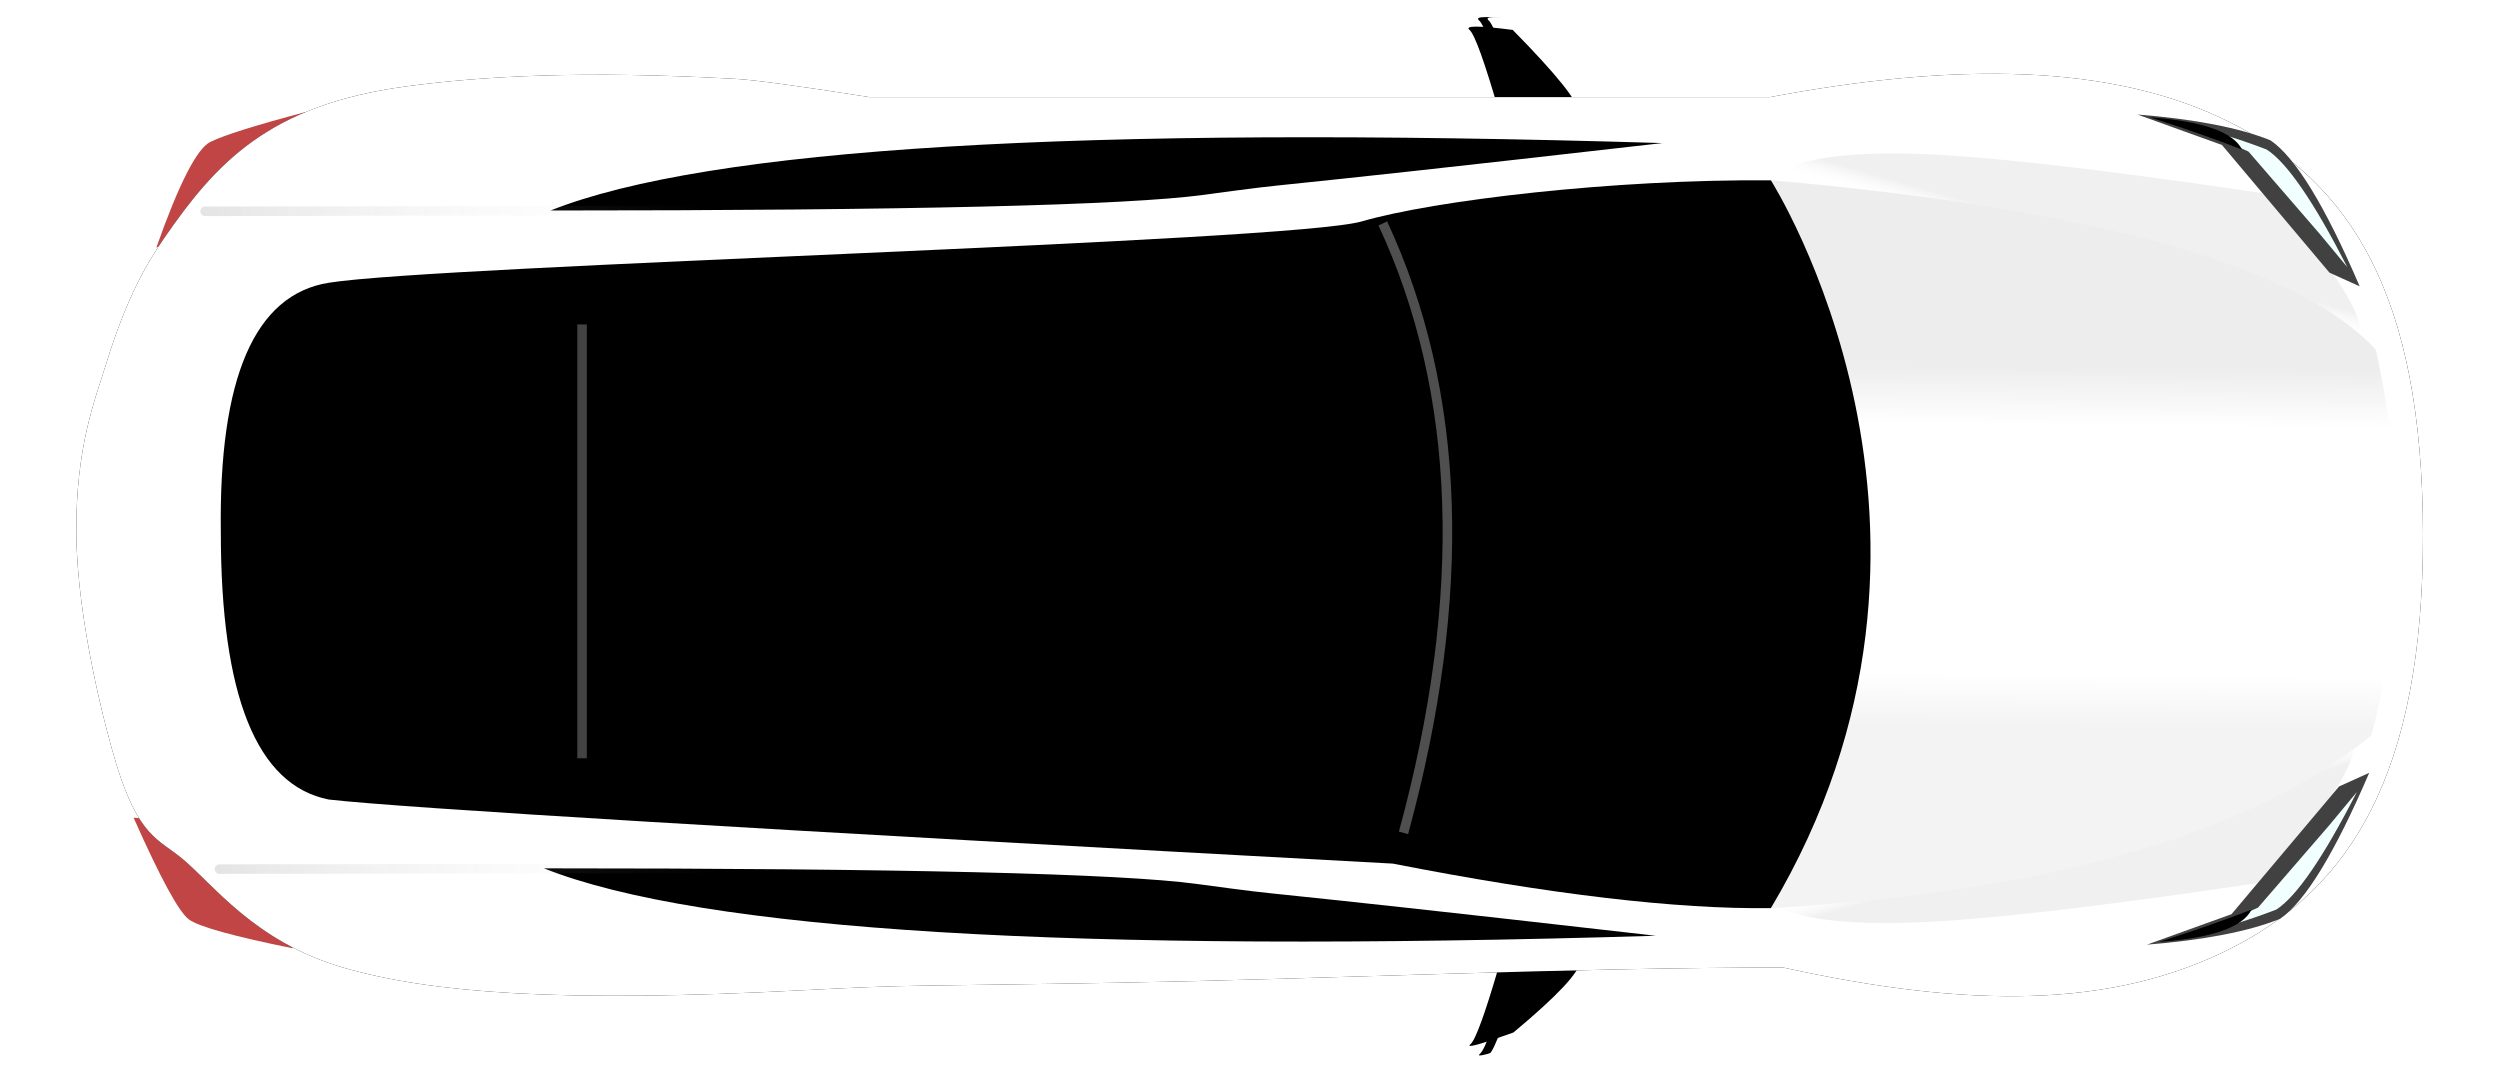 <?xml version="1.0" encoding="UTF-8"?>
<svg width="262px" height="112px" viewBox="0 0 262 112" version="1.1" xmlns="http://www.w3.org/2000/svg" xmlns:xlink="http://www.w3.org/1999/xlink">
    <!-- Generator: Sketch 56.3 (81716) - https://sketch.com -->
    <title>White Model 3</title>
    <desc>Created with Sketch.</desc>
    <defs>
        <path d="M3.218,8.974 C1.686,3.682 0.649,0.806 0.107,0.345 C-0.435,-0.115 1.076,-0.115 4.639,0.345 C9.247,5.029 11.551,7.905 11.551,8.974 C11.551,10.043 8.774,10.043 3.218,8.974 Z" id="path-1"></path>
        <filter x="-26.0%" y="-20.5%" width="134.6%" height="140.9%" filterUnits="objectBoundingBox" id="filter-2">
            <feOffset dx="-1" dy="0" in="SourceAlpha" result="shadowOffsetOuter1"></feOffset>
            <feGaussianBlur stdDeviation="0.5" in="shadowOffsetOuter1" result="shadowBlurOuter1"></feGaussianBlur>
            <feColorMatrix values="0 0 0 0 0.715   0 0 0 0 0.715   0 0 0 0 0.715  0 0 0 0.149 0" type="matrix" in="shadowBlurOuter1"></feColorMatrix>
        </filter>
        <filter x="-39.0%" y="-35.8%" width="160.6%" height="171.6%" filterUnits="objectBoundingBox" id="filter-3">
            <feGaussianBlur stdDeviation="1.5" in="SourceAlpha" result="shadowBlurInner1"></feGaussianBlur>
            <feOffset dx="-2" dy="1" in="shadowBlurInner1" result="shadowOffsetInner1"></feOffset>
            <feComposite in="shadowOffsetInner1" in2="SourceAlpha" operator="arithmetic" k2="-1" k3="1" result="shadowInnerInner1"></feComposite>
            <feColorMatrix values="0 0 0 0 0.888   0 0 0 0 0.888   0 0 0 0 0.888  0 0 0 0.5 0" type="matrix" in="shadowInnerInner1"></feColorMatrix>
        </filter>
        <path d="M3.321,108.022 C1.789,102.73 0.752,99.854 0.21,99.393 C-0.332,98.933 1.169,99.342 4.714,100.62 C9.341,104.486 11.654,106.953 11.654,108.022 C11.654,109.091 8.876,109.091 3.321,108.022 Z" id="path-4"></path>
        <filter x="-26.0%" y="-20.8%" width="134.6%" height="141.6%" filterUnits="objectBoundingBox" id="filter-5">
            <feOffset dx="-1" dy="0" in="SourceAlpha" result="shadowOffsetOuter1"></feOffset>
            <feGaussianBlur stdDeviation="0.5" in="shadowOffsetOuter1" result="shadowBlurOuter1"></feGaussianBlur>
            <feColorMatrix values="0 0 0 0 0.715   0 0 0 0 0.715   0 0 0 0 0.715  0 0 0 0.149 0" type="matrix" in="shadowBlurOuter1"></feColorMatrix>
        </filter>
        <filter x="-39.0%" y="-36.4%" width="160.6%" height="172.8%" filterUnits="objectBoundingBox" id="filter-6">
            <feGaussianBlur stdDeviation="1.5" in="SourceAlpha" result="shadowBlurInner1"></feGaussianBlur>
            <feOffset dx="-2" dy="1" in="shadowBlurInner1" result="shadowOffsetInner1"></feOffset>
            <feComposite in="shadowOffsetInner1" in2="SourceAlpha" operator="arithmetic" k2="-1" k3="1" result="shadowInnerInner1"></feComposite>
            <feColorMatrix values="0 0 0 0 0.888   0 0 0 0 0.888   0 0 0 0 0.888  0 0 0 0.5 0" type="matrix" in="shadowInnerInner1"></feColorMatrix>
        </filter>
        <path d="M225.76,11.709 C213.305,5.43 196.695,5.43 177.5,9.045 C154.593,9.045 123.135,9.045 83.125,9.045 C75.767,7.884 71.121,7.249 69.188,7.14 C53.11,6.233 42.528,6.848 34.562,7.923 C20.079,9.877 14.578,16.044 9.157,23.91 C7.663,26.077 5.361,29.722 3.134,36.996 C2.034,40.59 -0.075,45.631 0.009,54.818 C0.094,64.004 3.111,75.421 4.22,79.014 C6.532,86.508 8.591,86.794 11.064,88.818 C14.297,91.466 18.649,97.56 27.955,100.265 C37.228,102.96 50.895,103.973 76.18,102.644 C88.071,102.018 87.131,102.248 109.208,101.857 C131.285,101.466 156.628,100.265 178.89,100.265 C198.364,104.558 213.314,104.558 225.769,98.279 C238.224,92 245.983,80.089 245.937,54.818 C245.891,29.546 238.215,17.988 225.76,11.709 Z" id="path-7"></path>
        <filter x="-4.9%" y="-12.4%" width="109.8%" height="124.8%" filterUnits="objectBoundingBox" id="filter-8">
            <feMorphology radius="1.5" operator="dilate" in="SourceAlpha" result="shadowSpreadOuter1"></feMorphology>
            <feOffset dx="0" dy="0" in="shadowSpreadOuter1" result="shadowOffsetOuter1"></feOffset>
            <feGaussianBlur stdDeviation="2.5" in="shadowOffsetOuter1" result="shadowBlurOuter1"></feGaussianBlur>
            <feColorMatrix values="0 0 0 0 0.389   0 0 0 0 0.389   0 0 0 0 0.389  0 0 0 0.126 0" type="matrix" in="shadowBlurOuter1"></feColorMatrix>
        </filter>
        <linearGradient x1="59.596%" y1="46.952%" x2="53.987%" y2="53.466%" id="linearGradient-9">
            <stop stop-color="#CBCBCB" stop-opacity="0.281" offset="0%"></stop>
            <stop stop-color="#FFFFFF" stop-opacity="0" offset="100%"></stop>
        </linearGradient>
        <linearGradient x1="65.984%" y1="25.72%" x2="65.325%" y2="75.171%" id="linearGradient-10">
            <stop stop-color="#EDEDED" offset="0%"></stop>
            <stop stop-color="#FFFFFF" offset="16.075%"></stop>
            <stop stop-color="#FFFFFF" offset="85.141%"></stop>
            <stop stop-color="#F3F3F3" offset="100%"></stop>
        </linearGradient>
        <linearGradient x1="0%" y1="100%" x2="100%" y2="100%" id="linearGradient-11">
            <stop stop-color="#5F5F5F" stop-opacity="0.167" offset="0%"></stop>
            <stop stop-color="#FFFFFF" stop-opacity="0" offset="100%"></stop>
        </linearGradient>
    </defs>
    <g id="Page-1" stroke="none" stroke-width="1" fill="none" fill-rule="evenodd">
        <g id="White-Model-3" transform="translate(7.991, 1.132)">
            <g id="Side-View-Mirrors" transform="translate(147.906, 0.658)">
                <g id="Path-6">
                    <use fill="black" fill-opacity="1" filter="url(#filter-2)" xlink:href="#path-1"></use>
                    <use fill="#FFFFFF" fill-rule="evenodd" xlink:href="#path-1"></use>
                    <use fill="black" fill-opacity="1" filter="url(#filter-3)" xlink:href="#path-1"></use>
                </g>
                <g id="Path-6-Copy" transform="translate(5.878, 104.017) scale(1, -1) translate(-5.878, -104.017) ">
                    <use fill="black" fill-opacity="1" filter="url(#filter-5)" xlink:href="#path-4"></use>
                    <use fill="#FFFFFF" fill-rule="evenodd" xlink:href="#path-4"></use>
                    <use fill="black" fill-opacity="1" filter="url(#filter-6)" xlink:href="#path-4"></use>
                </g>
            </g>
            <g id="Taillights" transform="translate(6.009, 9.833)" fill="#C24545">
                <path d="M2.387,14.97 C4.746,8.304 6.626,4.62 8.026,3.918 C9.427,3.216 12.752,2.17 18,0.78 C15.957,5.394 13.46,8.822 10.51,11.067 C9.112,12.13 6.404,13.431 2.387,14.97 Z" id="Path-4"></path>
                <path d="M0,88.418 C2.828,82.05 4.768,78.49 5.821,77.738 C6.874,76.986 10.494,75.983 16.679,74.73 C14.174,80.263 11.447,84.152 8.497,86.396 C7.099,87.46 4.267,88.134 0,88.418 Z" id="Path-4-Copy" transform="translate(8.339, 81.574) scale(1, -1) translate(-8.339, -81.574) "></path>
            </g>
            <g id="Body">
                <use fill="black" fill-opacity="1" filter="url(#filter-8)" xlink:href="#path-7"></use>
                <use fill="#FFFFFF" fill-rule="evenodd" xlink:href="#path-7"></use>
            </g>
            <path d="M177.656,17.76 C179.172,15.883 183.481,14.944 190.585,14.944 C197.689,14.944 210.652,16.352 229.475,19.167 C235.362,25.504 238.637,30.088 239.302,32.921 C239.967,35.754 219.418,30.7 177.656,17.76 Z" id="Path-7" fill="url(#linearGradient-9)"></path>
            <path d="M177.009,79.684 C178.524,77.807 182.834,76.868 189.938,76.868 C197.042,76.868 210.005,78.276 228.828,81.091 C234.714,87.427 237.99,92.012 238.655,94.845 C239.319,97.677 218.771,92.624 177.009,79.684 Z" id="Path-7-Copy" fill="url(#linearGradient-9)" transform="translate(207.84, 86.238) scale(1, -1) translate(-207.84, -86.238) "></path>
            <path d="M177.656,17.76 C211.736,20.775 232.851,26.694 241,35.52 C244.057,49.54 243.905,63.012 240.543,75.934 C228.007,86.213 207.045,92.251 177.656,94.048 C178.844,89.987 166.396,84.553 140.313,77.744 L140.313,35.52 L177.656,17.76 Z" id="Hood" fill="url(#linearGradient-10)"></path>
            <path d="M15.151,54.629 C14.933,38.454 18.702,29.745 26.459,28.501 C38.093,26.636 127.24,24.255 134.743,22.067 C142.246,19.88 161.064,17.626 177.597,17.767 C177.597,17.767 201.096,54.629 177.597,94.041 C167.715,94.165 154.507,92.61 137.974,89.374 C71.275,85.774 34.103,83.536 26.459,82.658 C18.92,81.163 15.151,71.82 15.151,54.629 Z" id="Roof" fill="#000000"></path>
            <path d="M136.927,22.282 C145.165,39.996 145.887,61.286 139.094,86.152" id="Windshield-Line" stroke-opacity="0.31" stroke="#FFFFFF"></path>
            <g id="Side-Windows" transform="translate(49.009, 13.251)" fill="#000000">
                <path d="M0.696,7.677 C17.211,1.115 56.052,-1.24 117.219,0.611 C69.417,6.065 81.24,4.402 69.129,6.04 C61.054,7.131 38.244,7.677 0.696,7.677 Z" id="Path-2"></path>
                <path d="M2.13162821e-14,84.294 C16.515,77.732 55.356,75.377 116.523,77.228 C68.721,82.682 80.544,81.019 68.432,82.657 C60.358,83.748 37.547,84.294 2.13162821e-14,84.294 Z" id="Path-2-Copy" transform="translate(58.262, 80.456) scale(1, -1) translate(-58.262, -80.456) "></path>
            </g>
            <g id="Fender-Lines" transform="translate(13.509, 20.471)" stroke="url(#linearGradient-11)" stroke-linecap="round">
                <path d="M7.10542736e-15,0.542 L52.445,0.458" id="Fender-Line"></path>
                <path d="M1.5,69.482 L53.945,69.397" id="Fender-Line"></path>
            </g>
            <path d="M53.009,32.868 L53.009,78.335" id="Rear-Window-Line" stroke-opacity="0.263" stroke="#FFFFFF"></path>
            <g id="Headlights" transform="translate(216.009, 10.603)">
                <g id="Group-2" transform="translate(0, 0.265)">
                    <path d="M5.68434189e-14,0 L8.86,3.194 L20.133,16.579 L23.293,18.009 C19.68,9.584 16.563,4.484 13.944,2.707 C10.675,1.387 6.027,0.485 5.68434189e-14,0 Z" id="Path-5" fill="#414141"></path>
                    <path d="M6.085,1.354 L11.646,3.887 L19.112,12.518 L22,16 C18.507,9.165 15.693,5.057 13.556,3.677 C10.89,2.65 8.399,1.876 6.085,1.354 Z" id="Path-5-Copy-2" fill="#F1FFFF"></path>
                    <path d="M1.274,0.288 C6.825,0.698 10.055,1.827 10.964,3.677 C8.101,2.553 4.871,1.423 1.274,0.288 Z" id="Path-3" fill="#000000"></path>
                </g>
                <g id="Group-2-Copy" transform="translate(13, 77.765) scale(1, -1) translate(-13, -77.765) translate(1, 68.265)">
                    <path d="M4.08562073e-14,1.24344979e-14 L8.86,3.194 L20.133,16.579 L23.293,18.009 C19.68,9.584 16.563,4.484 13.944,2.707 C10.675,1.387 6.027,0.485 4.08562073e-14,1.24344979e-14 Z" id="Path-5" fill="#414141"></path>
                    <path d="M6.085,1.354 L11.646,3.887 L19.112,12.518 L22,16 C18.507,9.165 15.693,5.057 13.556,3.677 C10.89,2.65 8.399,1.876 6.085,1.354 Z" id="Path-5-Copy-2" fill="#F1FFFF"></path>
                    <path d="M1.274,0.288 C6.825,0.698 10.055,1.827 10.964,3.677 C8.101,2.553 4.871,1.423 1.274,0.288 Z" id="Path-3" fill="#000000"></path>
                </g>
            </g>
        </g>
    </g>
</svg>